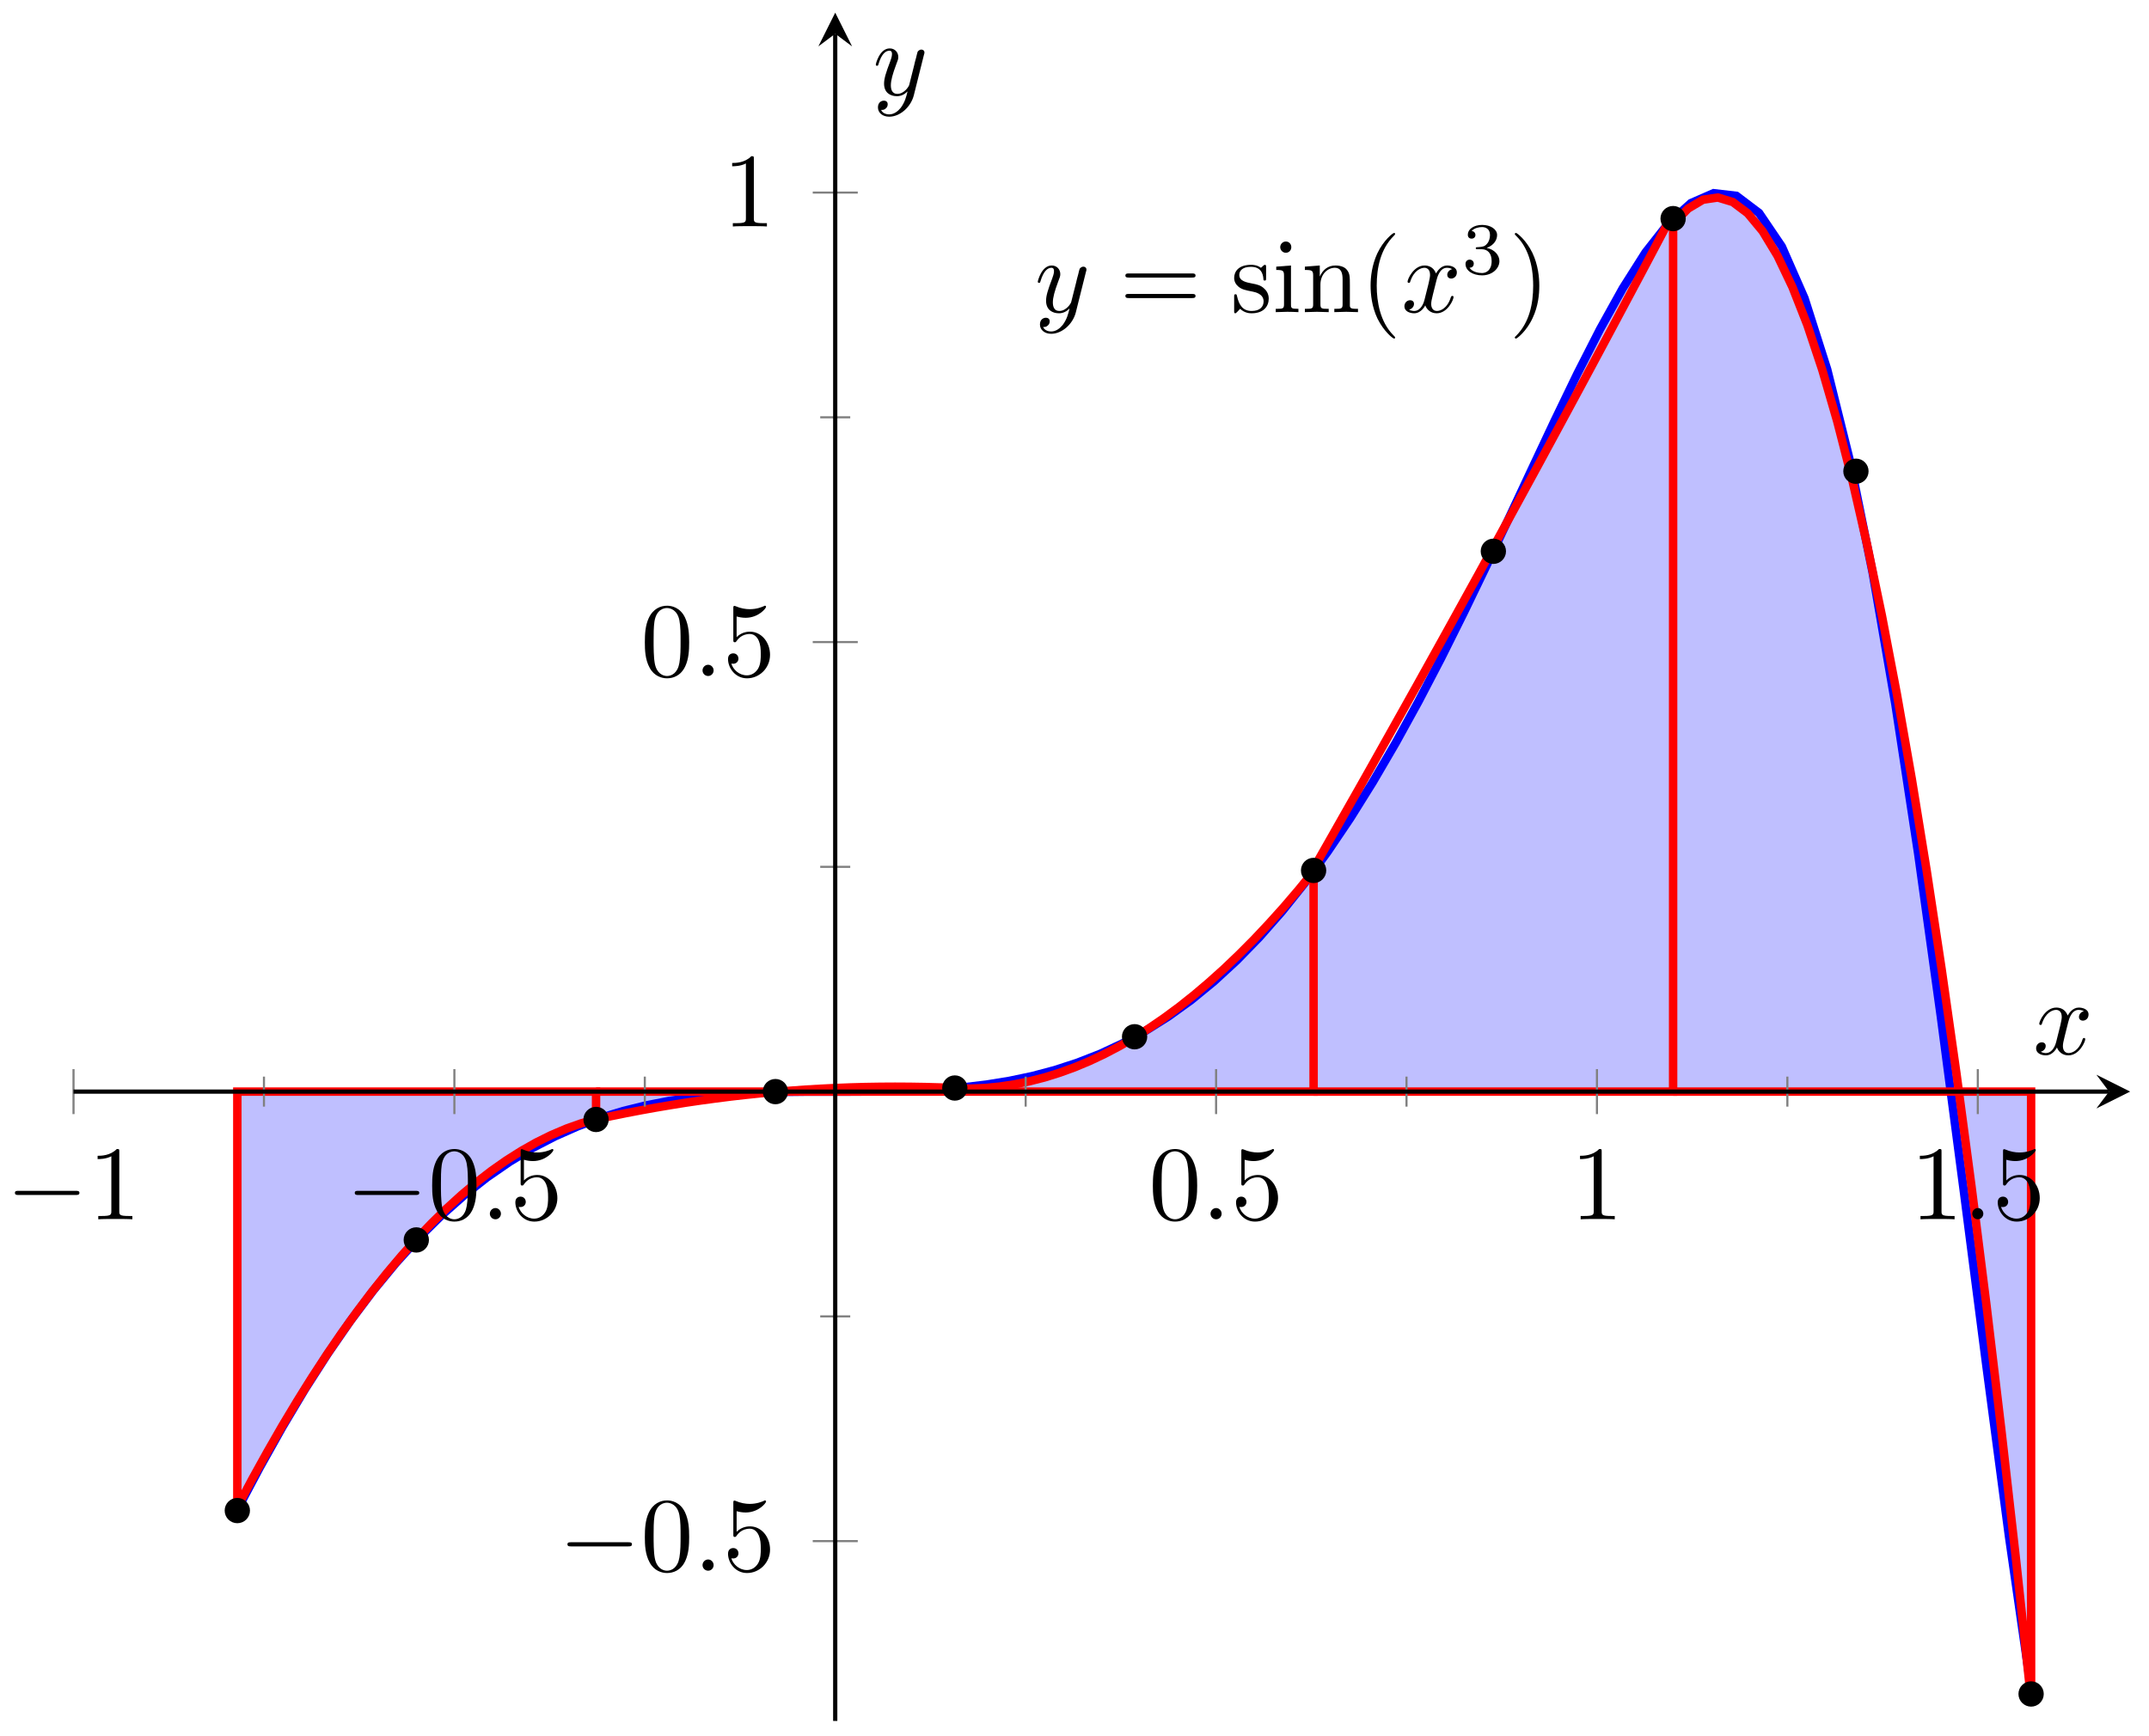 <?xml version="1.0" encoding="UTF-8"?>
<svg xmlns="http://www.w3.org/2000/svg" xmlns:xlink="http://www.w3.org/1999/xlink" width="203pt" height="164pt" viewBox="0 0 203 164" version="1.1">
<defs>
<g>
<symbol overflow="visible" id="glyph0-0">
<path style="stroke:none;" d=""/>
</symbol>
<symbol overflow="visible" id="glyph0-1">
<path style="stroke:none;" d="M 4.844 -3.797 C 4.891 -3.938 4.891 -3.953 4.891 -4.031 C 4.891 -4.203 4.75 -4.297 4.594 -4.297 C 4.5 -4.297 4.344 -4.234 4.25 -4.094 C 4.234 -4.031 4.141 -3.734 4.109 -3.547 C 4.031 -3.297 3.969 -3.016 3.906 -2.75 L 3.453 -0.953 C 3.422 -0.812 2.984 -0.109 2.328 -0.109 C 1.828 -0.109 1.719 -0.547 1.719 -0.922 C 1.719 -1.375 1.891 -2 2.219 -2.875 C 2.375 -3.281 2.422 -3.391 2.422 -3.594 C 2.422 -4.031 2.109 -4.406 1.609 -4.406 C 0.656 -4.406 0.297 -2.953 0.297 -2.875 C 0.297 -2.766 0.391 -2.766 0.406 -2.766 C 0.516 -2.766 0.516 -2.797 0.562 -2.953 C 0.844 -3.891 1.234 -4.188 1.578 -4.188 C 1.656 -4.188 1.828 -4.188 1.828 -3.875 C 1.828 -3.625 1.719 -3.359 1.656 -3.172 C 1.25 -2.109 1.078 -1.547 1.078 -1.078 C 1.078 -0.188 1.703 0.109 2.297 0.109 C 2.688 0.109 3.016 -0.062 3.297 -0.344 C 3.172 0.172 3.047 0.672 2.656 1.203 C 2.391 1.531 2.016 1.828 1.562 1.828 C 1.422 1.828 0.969 1.797 0.797 1.406 C 0.953 1.406 1.094 1.406 1.219 1.281 C 1.328 1.203 1.422 1.062 1.422 0.875 C 1.422 0.562 1.156 0.531 1.062 0.531 C 0.828 0.531 0.5 0.688 0.5 1.172 C 0.5 1.672 0.938 2.047 1.562 2.047 C 2.578 2.047 3.609 1.141 3.891 0.016 Z M 4.844 -3.797 "/>
</symbol>
<symbol overflow="visible" id="glyph0-2">
<path style="stroke:none;" d="M 3.328 -3.016 C 3.391 -3.266 3.625 -4.188 4.312 -4.188 C 4.359 -4.188 4.609 -4.188 4.812 -4.062 C 4.531 -4 4.344 -3.766 4.344 -3.516 C 4.344 -3.359 4.453 -3.172 4.719 -3.172 C 4.938 -3.172 5.25 -3.344 5.25 -3.75 C 5.25 -4.266 4.672 -4.406 4.328 -4.406 C 3.75 -4.406 3.406 -3.875 3.281 -3.656 C 3.031 -4.312 2.5 -4.406 2.203 -4.406 C 1.172 -4.406 0.594 -3.125 0.594 -2.875 C 0.594 -2.766 0.703 -2.766 0.719 -2.766 C 0.797 -2.766 0.828 -2.797 0.844 -2.875 C 1.188 -3.938 1.844 -4.188 2.188 -4.188 C 2.375 -4.188 2.719 -4.094 2.719 -3.516 C 2.719 -3.203 2.547 -2.547 2.188 -1.141 C 2.031 -0.531 1.672 -0.109 1.234 -0.109 C 1.172 -0.109 0.953 -0.109 0.734 -0.234 C 0.984 -0.297 1.203 -0.5 1.203 -0.781 C 1.203 -1.047 0.984 -1.125 0.844 -1.125 C 0.531 -1.125 0.297 -0.875 0.297 -0.547 C 0.297 -0.094 0.781 0.109 1.219 0.109 C 1.891 0.109 2.25 -0.594 2.266 -0.641 C 2.391 -0.281 2.75 0.109 3.344 0.109 C 4.375 0.109 4.938 -1.172 4.938 -1.422 C 4.938 -1.531 4.859 -1.531 4.828 -1.531 C 4.734 -1.531 4.719 -1.484 4.688 -1.422 C 4.359 -0.344 3.688 -0.109 3.375 -0.109 C 2.984 -0.109 2.828 -0.422 2.828 -0.766 C 2.828 -0.984 2.875 -1.203 2.984 -1.641 Z M 3.328 -3.016 "/>
</symbol>
<symbol overflow="visible" id="glyph0-3">
<path style="stroke:none;" d="M 1.906 -0.531 C 1.906 -0.812 1.672 -1.062 1.391 -1.062 C 1.094 -1.062 0.859 -0.812 0.859 -0.531 C 0.859 -0.234 1.094 0 1.391 0 C 1.672 0 1.906 -0.234 1.906 -0.531 Z M 1.906 -0.531 "/>
</symbol>
<symbol overflow="visible" id="glyph1-0">
<path style="stroke:none;" d=""/>
</symbol>
<symbol overflow="visible" id="glyph1-1">
<path style="stroke:none;" d="M 6.844 -3.266 C 7 -3.266 7.188 -3.266 7.188 -3.453 C 7.188 -3.656 7 -3.656 6.859 -3.656 L 0.891 -3.656 C 0.75 -3.656 0.562 -3.656 0.562 -3.453 C 0.562 -3.266 0.75 -3.266 0.891 -3.266 Z M 6.859 -1.328 C 7 -1.328 7.188 -1.328 7.188 -1.531 C 7.188 -1.719 7 -1.719 6.844 -1.719 L 0.891 -1.719 C 0.75 -1.719 0.562 -1.719 0.562 -1.531 C 0.562 -1.328 0.75 -1.328 0.891 -1.328 Z M 6.859 -1.328 "/>
</symbol>
<symbol overflow="visible" id="glyph1-2">
<path style="stroke:none;" d="M 2.078 -1.938 C 2.297 -1.891 3.109 -1.734 3.109 -1.016 C 3.109 -0.516 2.766 -0.109 1.984 -0.109 C 1.141 -0.109 0.781 -0.672 0.594 -1.531 C 0.562 -1.656 0.562 -1.688 0.453 -1.688 C 0.328 -1.688 0.328 -1.625 0.328 -1.453 L 0.328 -0.125 C 0.328 0.047 0.328 0.109 0.438 0.109 C 0.484 0.109 0.5 0.094 0.688 -0.094 C 0.703 -0.109 0.703 -0.125 0.891 -0.312 C 1.328 0.094 1.781 0.109 1.984 0.109 C 3.125 0.109 3.594 -0.562 3.594 -1.281 C 3.594 -1.797 3.297 -2.109 3.172 -2.219 C 2.844 -2.547 2.453 -2.625 2.031 -2.703 C 1.469 -2.812 0.812 -2.938 0.812 -3.516 C 0.812 -3.875 1.062 -4.281 1.922 -4.281 C 3.016 -4.281 3.078 -3.375 3.094 -3.078 C 3.094 -2.984 3.188 -2.984 3.203 -2.984 C 3.344 -2.984 3.344 -3.031 3.344 -3.219 L 3.344 -4.234 C 3.344 -4.391 3.344 -4.469 3.234 -4.469 C 3.188 -4.469 3.156 -4.469 3.031 -4.344 C 3 -4.312 2.906 -4.219 2.859 -4.188 C 2.484 -4.469 2.078 -4.469 1.922 -4.469 C 0.703 -4.469 0.328 -3.797 0.328 -3.234 C 0.328 -2.891 0.484 -2.609 0.75 -2.391 C 1.078 -2.141 1.359 -2.078 2.078 -1.938 Z M 2.078 -1.938 "/>
</symbol>
<symbol overflow="visible" id="glyph1-3">
<path style="stroke:none;" d="M 1.766 -4.406 L 0.375 -4.297 L 0.375 -3.984 C 1.016 -3.984 1.109 -3.922 1.109 -3.438 L 1.109 -0.75 C 1.109 -0.312 1 -0.312 0.328 -0.312 L 0.328 0 C 0.641 -0.016 1.188 -0.031 1.422 -0.031 C 1.781 -0.031 2.125 -0.016 2.469 0 L 2.469 -0.312 C 1.797 -0.312 1.766 -0.359 1.766 -0.75 Z M 1.797 -6.141 C 1.797 -6.453 1.562 -6.672 1.281 -6.672 C 0.969 -6.672 0.75 -6.406 0.75 -6.141 C 0.75 -5.875 0.969 -5.609 1.281 -5.609 C 1.562 -5.609 1.797 -5.828 1.797 -6.141 Z M 1.797 -6.141 "/>
</symbol>
<symbol overflow="visible" id="glyph1-4">
<path style="stroke:none;" d="M 1.094 -3.422 L 1.094 -0.75 C 1.094 -0.312 0.984 -0.312 0.312 -0.312 L 0.312 0 C 0.672 -0.016 1.172 -0.031 1.453 -0.031 C 1.703 -0.031 2.219 -0.016 2.562 0 L 2.562 -0.312 C 1.891 -0.312 1.781 -0.312 1.781 -0.75 L 1.781 -2.594 C 1.781 -3.625 2.5 -4.188 3.125 -4.188 C 3.766 -4.188 3.875 -3.656 3.875 -3.078 L 3.875 -0.75 C 3.875 -0.312 3.766 -0.312 3.094 -0.312 L 3.094 0 C 3.438 -0.016 3.953 -0.031 4.219 -0.031 C 4.469 -0.031 5 -0.016 5.328 0 L 5.328 -0.312 C 4.812 -0.312 4.562 -0.312 4.562 -0.609 L 4.562 -2.516 C 4.562 -3.375 4.562 -3.672 4.25 -4.031 C 4.109 -4.203 3.781 -4.406 3.203 -4.406 C 2.469 -4.406 2 -3.984 1.719 -3.359 L 1.719 -4.406 L 0.312 -4.297 L 0.312 -3.984 C 1.016 -3.984 1.094 -3.922 1.094 -3.422 Z M 1.094 -3.422 "/>
</symbol>
<symbol overflow="visible" id="glyph1-5">
<path style="stroke:none;" d="M 3.297 2.391 C 3.297 2.359 3.297 2.344 3.125 2.172 C 1.891 0.922 1.562 -0.969 1.562 -2.5 C 1.562 -4.234 1.938 -5.969 3.172 -7.203 C 3.297 -7.328 3.297 -7.344 3.297 -7.375 C 3.297 -7.453 3.266 -7.484 3.203 -7.484 C 3.094 -7.484 2.203 -6.797 1.609 -5.531 C 1.109 -4.438 0.984 -3.328 0.984 -2.5 C 0.984 -1.719 1.094 -0.516 1.641 0.625 C 2.25 1.844 3.094 2.5 3.203 2.5 C 3.266 2.5 3.297 2.469 3.297 2.391 Z M 3.297 2.391 "/>
</symbol>
<symbol overflow="visible" id="glyph1-6">
<path style="stroke:none;" d="M 2.875 -2.5 C 2.875 -3.266 2.766 -4.469 2.219 -5.609 C 1.625 -6.828 0.766 -7.484 0.672 -7.484 C 0.609 -7.484 0.562 -7.438 0.562 -7.375 C 0.562 -7.344 0.562 -7.328 0.75 -7.141 C 1.734 -6.156 2.297 -4.578 2.297 -2.5 C 2.297 -0.781 1.938 0.969 0.703 2.219 C 0.562 2.344 0.562 2.359 0.562 2.391 C 0.562 2.453 0.609 2.5 0.672 2.5 C 0.766 2.5 1.672 1.812 2.25 0.547 C 2.766 -0.547 2.875 -1.656 2.875 -2.5 Z M 2.875 -2.5 "/>
</symbol>
<symbol overflow="visible" id="glyph1-7">
<path style="stroke:none;" d="M 2.938 -6.375 C 2.938 -6.625 2.938 -6.641 2.703 -6.641 C 2.078 -6 1.203 -6 0.891 -6 L 0.891 -5.688 C 1.094 -5.688 1.672 -5.688 2.188 -5.953 L 2.188 -0.781 C 2.188 -0.422 2.156 -0.312 1.266 -0.312 L 0.953 -0.312 L 0.953 0 C 1.297 -0.031 2.156 -0.031 2.562 -0.031 C 2.953 -0.031 3.828 -0.031 4.172 0 L 4.172 -0.312 L 3.859 -0.312 C 2.953 -0.312 2.938 -0.422 2.938 -0.781 Z M 2.938 -6.375 "/>
</symbol>
<symbol overflow="visible" id="glyph1-8">
<path style="stroke:none;" d="M 4.578 -3.188 C 4.578 -3.984 4.531 -4.781 4.188 -5.516 C 3.734 -6.484 2.906 -6.641 2.5 -6.641 C 1.891 -6.641 1.172 -6.375 0.75 -5.453 C 0.438 -4.766 0.391 -3.984 0.391 -3.188 C 0.391 -2.438 0.422 -1.547 0.844 -0.781 C 1.266 0.016 2 0.219 2.484 0.219 C 3.016 0.219 3.781 0.016 4.219 -0.938 C 4.531 -1.625 4.578 -2.406 4.578 -3.188 Z M 2.484 0 C 2.094 0 1.5 -0.25 1.328 -1.203 C 1.219 -1.797 1.219 -2.719 1.219 -3.312 C 1.219 -3.953 1.219 -4.609 1.297 -5.141 C 1.484 -6.328 2.234 -6.422 2.484 -6.422 C 2.812 -6.422 3.469 -6.234 3.656 -5.25 C 3.766 -4.688 3.766 -3.938 3.766 -3.312 C 3.766 -2.562 3.766 -1.891 3.656 -1.25 C 3.5 -0.297 2.938 0 2.484 0 Z M 2.484 0 "/>
</symbol>
<symbol overflow="visible" id="glyph1-9">
<path style="stroke:none;" d="M 4.469 -2 C 4.469 -3.188 3.656 -4.188 2.578 -4.188 C 2.109 -4.188 1.672 -4.031 1.312 -3.672 L 1.312 -5.625 C 1.516 -5.562 1.844 -5.5 2.156 -5.5 C 3.391 -5.5 4.094 -6.406 4.094 -6.531 C 4.094 -6.594 4.062 -6.641 3.984 -6.641 C 3.984 -6.641 3.953 -6.641 3.906 -6.609 C 3.703 -6.516 3.219 -6.312 2.547 -6.312 C 2.156 -6.312 1.688 -6.391 1.219 -6.594 C 1.141 -6.625 1.125 -6.625 1.109 -6.625 C 1 -6.625 1 -6.547 1 -6.391 L 1 -3.438 C 1 -3.266 1 -3.188 1.141 -3.188 C 1.219 -3.188 1.234 -3.203 1.281 -3.266 C 1.391 -3.422 1.75 -3.969 2.562 -3.969 C 3.078 -3.969 3.328 -3.516 3.406 -3.328 C 3.562 -2.953 3.594 -2.578 3.594 -2.078 C 3.594 -1.719 3.594 -1.125 3.344 -0.703 C 3.109 -0.312 2.734 -0.062 2.281 -0.062 C 1.562 -0.062 0.984 -0.594 0.812 -1.172 C 0.844 -1.172 0.875 -1.156 0.984 -1.156 C 1.312 -1.156 1.484 -1.406 1.484 -1.641 C 1.484 -1.891 1.312 -2.141 0.984 -2.141 C 0.844 -2.141 0.5 -2.062 0.5 -1.609 C 0.5 -0.75 1.188 0.219 2.297 0.219 C 3.453 0.219 4.469 -0.734 4.469 -2 Z M 4.469 -2 "/>
</symbol>
<symbol overflow="visible" id="glyph2-0">
<path style="stroke:none;" d=""/>
</symbol>
<symbol overflow="visible" id="glyph2-1">
<path style="stroke:none;" d="M 1.906 -2.328 C 2.453 -2.328 2.844 -1.953 2.844 -1.203 C 2.844 -0.344 2.328 -0.078 1.938 -0.078 C 1.656 -0.078 1.031 -0.156 0.75 -0.578 C 1.078 -0.578 1.156 -0.812 1.156 -0.969 C 1.156 -1.188 0.984 -1.344 0.766 -1.344 C 0.578 -1.344 0.375 -1.219 0.375 -0.938 C 0.375 -0.281 1.094 0.141 1.938 0.141 C 2.906 0.141 3.578 -0.516 3.578 -1.203 C 3.578 -1.75 3.141 -2.297 2.375 -2.453 C 3.094 -2.719 3.359 -3.234 3.359 -3.672 C 3.359 -4.219 2.734 -4.625 1.953 -4.625 C 1.188 -4.625 0.594 -4.25 0.594 -3.688 C 0.594 -3.453 0.75 -3.328 0.953 -3.328 C 1.172 -3.328 1.312 -3.484 1.312 -3.672 C 1.312 -3.875 1.172 -4.031 0.953 -4.047 C 1.203 -4.344 1.672 -4.422 1.938 -4.422 C 2.25 -4.422 2.688 -4.266 2.688 -3.672 C 2.688 -3.375 2.594 -3.047 2.406 -2.844 C 2.188 -2.578 1.984 -2.562 1.641 -2.531 C 1.469 -2.516 1.453 -2.516 1.422 -2.516 C 1.406 -2.516 1.344 -2.5 1.344 -2.422 C 1.344 -2.328 1.406 -2.328 1.531 -2.328 Z M 1.906 -2.328 "/>
</symbol>
<symbol overflow="visible" id="glyph3-0">
<path style="stroke:none;" d=""/>
</symbol>
<symbol overflow="visible" id="glyph3-1">
<path style="stroke:none;" d="M 6.562 -2.297 C 6.734 -2.297 6.922 -2.297 6.922 -2.5 C 6.922 -2.688 6.734 -2.688 6.562 -2.688 L 1.172 -2.688 C 1 -2.688 0.828 -2.688 0.828 -2.5 C 0.828 -2.297 1 -2.297 1.172 -2.297 Z M 6.562 -2.297 "/>
</symbol>
</g>
<clipPath id="clip1">
  <path d="M 11 6 L 201.219 6 L 201.219 162.602 L 11 162.602 Z M 11 6 "/>
</clipPath>
<clipPath id="clip2">
  <path d="M 146 7 L 201.219 7 L 201.219 162.602 L 146 162.602 Z M 146 7 "/>
</clipPath>
<clipPath id="clip3">
  <path d="M 15 14 L 199 14 L 199 162.602 L 15 162.602 Z M 15 14 "/>
</clipPath>
</defs>
<g id="surface1">
<path style=" stroke:none;fill-rule:nonzero;fill:rgb(50%,50%,100%);fill-opacity:0.5;" d="M 22.387 142.699 L 26.734 134.727 L 31.082 127.711 L 35.43 121.715 L 39.777 116.73 L 44.121 112.703 L 48.469 109.555 L 52.816 107.18 L 57.164 105.477 L 61.512 104.336 L 65.855 103.641 L 70.203 103.285 L 74.551 103.152 L 78.898 103.137 L 83.246 103.117 L 87.594 102.988 L 91.938 102.629 L 96.285 101.938 L 100.633 100.797 L 104.98 99.094 L 109.328 96.719 L 113.672 93.566 L 118.02 89.543 L 122.367 84.559 L 126.715 78.562 L 131.062 71.551 L 135.41 63.578 L 139.754 54.82 L 144.102 45.602 L 148.449 36.434 L 152.797 28.086 L 157.145 21.613 L 161.488 18.336 L 165.836 19.77 L 170.184 27.445 L 174.531 42.57 L 178.879 65.512 L 183.227 95.207 L 187.57 128.535 L 191.918 160.027 L 191.918 103.137 L 22.387 103.137 Z M 22.387 142.699 "/>
<g clip-path="url(#clip1)" clip-rule="nonzero">
<path style="fill:none;stroke-width:0.797;stroke-linecap:butt;stroke-linejoin:miter;stroke:rgb(0%,0%,100%);stroke-opacity:1;stroke-miterlimit:10;" d="M 15.44 19.901 L 17.588 23.948 L 19.733 27.779 L 21.877 31.373 L 24.026 34.72 L 26.17 37.822 L 28.319 40.677 L 30.463 43.275 L 32.608 45.638 L 34.756 47.763 L 36.901 49.665 L 39.045 51.349 L 41.194 52.833 L 43.338 54.126 L 45.487 55.235 L 47.631 56.184 L 49.776 56.977 L 51.924 57.629 L 54.069 58.157 L 56.213 58.575 L 58.362 58.891 L 60.506 59.122 L 62.651 59.278 L 64.799 59.379 L 66.944 59.434 L 69.092 59.457 L 71.237 59.461 L 73.381 59.461 L 75.53 59.473 L 77.674 59.504 L 79.819 59.571 L 81.967 59.692 L 84.112 59.872 L 86.26 60.129 L 88.405 60.477 L 90.549 60.926 L 92.698 61.496 L 94.842 62.196 L 96.987 63.035 L 99.135 64.039 L 101.28 65.211 L 103.428 66.563 L 105.573 68.109 L 107.717 69.867 L 109.865 71.844 L 112.01 74.047 L 114.155 76.484 L 116.303 79.171 L 118.448 82.105 L 120.596 85.288 L 122.74 88.722 L 124.885 92.397 L 127.033 96.299 L 129.178 100.412 L 131.323 104.713 L 133.471 109.158 L 135.615 113.705 L 137.764 118.294 L 139.908 122.849 L 142.053 127.29 L 144.201 131.501 L 146.346 135.364 L 148.49 138.746 L 150.639 141.485 L 152.783 143.41 L 154.928 144.348 L 157.076 144.098 L 159.221 142.477 L 161.369 139.305 L 163.514 134.419 L 165.658 127.688 L 167.807 119.04 L 169.951 108.471 L 172.096 96.057 L 174.244 81.98 L 176.389 66.559 L 178.537 50.243 L 180.682 33.627 L 182.826 17.444 L 184.975 2.562 " transform="matrix(1,0,0,-1,6.947,162.601)"/>
</g>
<path style="fill:none;stroke-width:0.797;stroke-linecap:butt;stroke-linejoin:miter;stroke:rgb(100%,0%,0%);stroke-opacity:1;stroke-miterlimit:10;" d="M 15.471 20.202 L 16.881 22.85 L 18.295 25.401 L 19.705 27.858 L 21.119 30.213 L 22.53 32.471 L 23.944 34.635 L 25.354 36.697 L 26.768 38.662 L 28.178 40.533 L 29.592 42.306 L 31.002 43.978 L 32.416 45.556 L 33.826 47.032 L 35.24 48.415 L 36.651 49.7 L 38.065 50.888 L 39.475 51.977 L 40.885 52.966 L 42.299 53.86 L 43.709 54.657 L 45.123 55.356 L 46.533 55.958 L 47.948 56.462 L 49.358 56.872 " transform="matrix(1,0,0,-1,6.947,162.601)"/>
<path style="fill:none;stroke-width:0.797;stroke-linecap:butt;stroke-linejoin:miter;stroke:rgb(100%,0%,0%);stroke-opacity:1;stroke-miterlimit:10;" d="M 15.471 19.877 L 15.471 59.461 L 49.358 59.461 L 49.358 56.915 " transform="matrix(1,0,0,-1,6.947,162.601)"/>
<path style="fill:none;stroke-width:0.797;stroke-linecap:butt;stroke-linejoin:miter;stroke:rgb(100%,0%,0%);stroke-opacity:1;stroke-miterlimit:10;" d="M 49.358 56.837 L 50.772 57.141 L 52.182 57.426 L 53.596 57.696 L 55.006 57.95 L 56.42 58.188 L 57.83 58.415 L 59.244 58.622 L 60.655 58.813 L 62.069 58.993 L 63.479 59.153 L 64.893 59.301 L 66.303 59.43 L 67.717 59.547 L 69.127 59.649 L 70.541 59.731 L 71.951 59.801 L 73.365 59.856 L 74.776 59.895 L 76.19 59.918 L 77.6 59.926 L 79.014 59.918 L 80.424 59.895 L 81.838 59.856 L 83.248 59.801 " transform="matrix(1,0,0,-1,6.947,162.601)"/>
<path style="fill:none;stroke-width:0.797;stroke-linecap:butt;stroke-linejoin:miter;stroke:rgb(100%,0%,0%);stroke-opacity:1;stroke-miterlimit:10;" d="M 49.358 59.461 L 83.248 59.461 L 83.248 59.801 " transform="matrix(1,0,0,-1,6.947,162.601)"/>
<path style="fill:none;stroke-width:0.797;stroke-linecap:butt;stroke-linejoin:miter;stroke:rgb(100%,0%,0%);stroke-opacity:1;stroke-miterlimit:10;" d="M 83.248 59.758 L 84.662 59.743 L 86.073 59.801 L 87.487 59.938 L 88.897 60.149 L 90.311 60.438 L 91.721 60.797 L 93.135 61.239 L 94.545 61.75 L 95.959 62.34 L 97.369 63.004 L 98.783 63.746 L 100.194 64.563 L 101.608 65.453 L 103.018 66.422 L 104.432 67.465 L 105.842 68.586 L 107.252 69.781 L 108.666 71.051 L 110.076 72.398 L 111.49 73.816 L 112.901 75.316 L 114.315 76.886 L 115.725 78.535 L 117.139 80.261 " transform="matrix(1,0,0,-1,6.947,162.601)"/>
<path style="fill:none;stroke-width:0.797;stroke-linecap:butt;stroke-linejoin:miter;stroke:rgb(100%,0%,0%);stroke-opacity:1;stroke-miterlimit:10;" d="M 83.248 59.461 L 117.139 59.461 L 117.139 80.359 " transform="matrix(1,0,0,-1,6.947,162.601)"/>
<path style="fill:none;stroke-width:0.797;stroke-linecap:butt;stroke-linejoin:miter;stroke:rgb(100%,0%,0%);stroke-opacity:1;stroke-miterlimit:10;" d="M 117.139 80.546 L 118.553 83.031 L 119.967 85.523 L 121.385 88.019 L 122.799 90.526 L 124.213 93.046 L 125.627 95.569 L 127.045 98.104 L 128.459 100.647 L 129.873 103.194 L 131.287 105.756 L 132.705 108.322 L 134.119 110.9 L 135.533 113.482 L 136.948 116.076 L 138.365 118.677 L 139.78 121.29 L 141.194 123.907 L 142.612 126.536 L 144.026 129.173 L 145.44 131.817 L 146.854 134.469 L 148.272 137.129 L 149.686 139.801 L 151.1 142.481 " transform="matrix(1,0,0,-1,6.947,162.601)"/>
<path style="fill:none;stroke-width:0.797;stroke-linecap:butt;stroke-linejoin:miter;stroke:rgb(100%,0%,0%);stroke-opacity:1;stroke-miterlimit:10;" d="M 117.139 59.461 L 151.1 59.461 L 151.1 141.946 " transform="matrix(1,0,0,-1,6.947,162.601)"/>
<g clip-path="url(#clip2)" clip-rule="nonzero">
<path style="fill:none;stroke-width:0.797;stroke-linecap:butt;stroke-linejoin:miter;stroke:rgb(100%,0%,0%);stroke-opacity:1;stroke-miterlimit:10;" d="M 151.1 141.418 L 152.51 142.891 L 153.92 143.731 L 155.326 143.938 L 156.737 143.512 L 158.147 142.449 L 159.553 140.758 L 160.963 138.43 L 162.373 135.473 L 163.783 131.88 L 165.19 127.653 L 166.6 122.794 L 168.01 117.302 L 169.416 111.174 L 170.826 104.416 L 172.237 97.022 L 173.647 88.995 L 175.053 80.335 L 176.463 71.043 L 177.873 61.118 L 179.28 50.556 L 180.69 39.365 L 182.1 27.537 L 183.51 15.081 L 184.916 1.988 " transform="matrix(1,0,0,-1,6.947,162.601)"/>
</g>
<path style="fill:none;stroke-width:0.797;stroke-linecap:butt;stroke-linejoin:miter;stroke:rgb(100%,0%,0%);stroke-opacity:1;stroke-miterlimit:10;" d="M 151.1 59.461 L 184.916 59.461 L 184.916 2.55 " transform="matrix(1,0,0,-1,6.947,162.601)"/>
<path style=" stroke:none;fill-rule:nonzero;fill:rgb(0%,0%,0%);fill-opacity:1;" d="M 23.414 142.723 C 23.414 142.172 22.969 141.727 22.418 141.727 C 21.867 141.727 21.422 142.172 21.422 142.723 C 21.422 143.273 21.867 143.719 22.418 143.719 C 22.969 143.719 23.414 143.273 23.414 142.723 Z M 40.32 117.152 C 40.32 116.602 39.875 116.156 39.324 116.156 C 38.773 116.156 38.328 116.602 38.328 117.152 C 38.328 117.703 38.773 118.148 39.324 118.148 C 39.875 118.148 40.32 117.703 40.32 117.152 Z M 57.301 105.77 C 57.301 105.219 56.855 104.773 56.305 104.773 C 55.758 104.773 55.309 105.219 55.309 105.77 C 55.309 106.32 55.758 106.766 56.305 106.766 C 56.855 106.766 57.301 106.32 57.301 105.77 Z M 74.246 103.137 C 74.246 102.586 73.801 102.141 73.25 102.141 C 72.699 102.141 72.254 102.586 72.254 103.137 C 72.254 103.688 72.699 104.133 73.25 104.133 C 73.801 104.133 74.246 103.688 74.246 103.137 Z M 91.191 102.797 C 91.191 102.246 90.746 101.801 90.195 101.801 C 89.645 101.801 89.199 102.246 89.199 102.797 C 89.199 103.348 89.645 103.793 90.195 103.793 C 90.746 103.793 91.191 103.348 91.191 102.797 Z M 108.172 97.953 C 108.172 97.402 107.727 96.957 107.176 96.957 C 106.625 96.957 106.18 97.402 106.18 97.953 C 106.18 98.504 106.625 98.949 107.176 98.949 C 107.727 98.949 108.172 98.504 108.172 97.953 Z M 125.082 82.238 C 125.082 81.688 124.637 81.242 124.086 81.242 C 123.535 81.242 123.09 81.688 123.09 82.238 C 123.09 82.789 123.535 83.234 124.086 83.234 C 124.637 83.234 125.082 82.789 125.082 82.238 Z M 142.062 52.082 C 142.062 51.531 141.617 51.086 141.066 51.086 C 140.516 51.086 140.07 51.531 140.07 52.082 C 140.07 52.633 140.516 53.078 141.066 53.078 C 141.617 53.078 142.062 52.633 142.062 52.082 Z M 159.043 20.648 C 159.043 20.098 158.598 19.652 158.047 19.652 C 157.496 19.652 157.051 20.098 157.051 20.648 C 157.051 21.199 157.496 21.645 158.047 21.645 C 158.598 21.645 159.043 21.199 159.043 20.648 Z M 176.312 44.52 C 176.312 43.969 175.867 43.523 175.316 43.523 C 174.766 43.523 174.32 43.969 174.32 44.52 C 174.32 45.07 174.766 45.516 175.316 45.516 C 175.867 45.516 176.312 45.07 176.312 44.52 Z M 192.859 160.051 C 192.859 159.504 192.414 159.055 191.863 159.055 C 191.316 159.055 190.867 159.504 190.867 160.051 C 190.867 160.602 191.316 161.051 191.863 161.051 C 192.414 161.051 192.859 160.602 192.859 160.051 Z M 192.859 160.051 "/>
<g clip-path="url(#clip3)" clip-rule="nonzero">
<path style="fill:none;stroke-width:0.399;stroke-linecap:butt;stroke-linejoin:miter;stroke:rgb(0%,0%,0%);stroke-opacity:1;stroke-miterlimit:10;" d="M 16.467 19.877 C 16.467 20.428 16.022 20.873 15.471 20.873 C 14.92 20.873 14.475 20.428 14.475 19.877 C 14.475 19.327 14.92 18.881 15.471 18.881 C 16.022 18.881 16.467 19.327 16.467 19.877 Z M 33.373 45.446 C 33.373 45.997 32.928 46.443 32.377 46.443 C 31.826 46.443 31.381 45.997 31.381 45.446 C 31.381 44.896 31.826 44.45 32.377 44.45 C 32.928 44.45 33.373 44.896 33.373 45.446 Z M 50.354 56.829 C 50.354 57.379 49.908 57.825 49.358 57.825 C 48.811 57.825 48.362 57.379 48.362 56.829 C 48.362 56.278 48.811 55.833 49.358 55.833 C 49.908 55.833 50.354 56.278 50.354 56.829 Z M 67.299 59.461 C 67.299 60.012 66.854 60.457 66.303 60.457 C 65.752 60.457 65.307 60.012 65.307 59.461 C 65.307 58.911 65.752 58.465 66.303 58.465 C 66.854 58.465 67.299 58.911 67.299 59.461 Z M 84.244 59.801 C 84.244 60.352 83.799 60.797 83.248 60.797 C 82.698 60.797 82.252 60.352 82.252 59.801 C 82.252 59.25 82.698 58.805 83.248 58.805 C 83.799 58.805 84.244 59.25 84.244 59.801 Z M 101.225 64.645 C 101.225 65.195 100.78 65.641 100.229 65.641 C 99.678 65.641 99.233 65.195 99.233 64.645 C 99.233 64.094 99.678 63.649 100.229 63.649 C 100.78 63.649 101.225 64.094 101.225 64.645 Z M 118.135 80.359 C 118.135 80.91 117.69 81.355 117.139 81.355 C 116.588 81.355 116.143 80.91 116.143 80.359 C 116.143 79.808 116.588 79.363 117.139 79.363 C 117.69 79.363 118.135 79.808 118.135 80.359 Z M 135.115 110.514 C 135.115 111.064 134.67 111.51 134.119 111.51 C 133.569 111.51 133.123 111.064 133.123 110.514 C 133.123 109.963 133.569 109.517 134.119 109.517 C 134.67 109.517 135.115 109.963 135.115 110.514 Z M 152.096 141.946 C 152.096 142.496 151.651 142.942 151.1 142.942 C 150.549 142.942 150.104 142.496 150.104 141.946 C 150.104 141.395 150.549 140.95 151.1 140.95 C 151.651 140.95 152.096 141.395 152.096 141.946 Z M 169.365 118.076 C 169.365 118.626 168.92 119.072 168.369 119.072 C 167.819 119.072 167.373 118.626 167.373 118.076 C 167.373 117.525 167.819 117.08 168.369 117.08 C 168.92 117.08 169.365 117.525 169.365 118.076 Z M 185.912 2.55 C 185.912 3.097 185.467 3.546 184.916 3.546 C 184.369 3.546 183.92 3.097 183.92 2.55 C 183.92 1.999 184.369 1.55 184.916 1.55 C 185.467 1.55 185.912 1.999 185.912 2.55 Z M 185.912 2.55 " transform="matrix(1,0,0,-1,6.947,162.601)"/>
</g>
<g style="fill:rgb(0%,0%,0%);fill-opacity:1;">
  <use xlink:href="#glyph0-1" x="97.736" y="29.491"/>
</g>
<g style="fill:rgb(0%,0%,0%);fill-opacity:1;">
  <use xlink:href="#glyph1-1" x="105.745" y="29.491"/>
</g>
<g style="fill:rgb(0%,0%,0%);fill-opacity:1;">
  <use xlink:href="#glyph1-2" x="116.254" y="29.491"/>
  <use xlink:href="#glyph1-3" x="120.183" y="29.491"/>
  <use xlink:href="#glyph1-4" x="122.95" y="29.491"/>
  <use xlink:href="#glyph1-5" x="128.486" y="29.491"/>
</g>
<g style="fill:rgb(0%,0%,0%);fill-opacity:1;">
  <use xlink:href="#glyph0-2" x="132.367" y="29.491"/>
</g>
<g style="fill:rgb(0%,0%,0%);fill-opacity:1;">
  <use xlink:href="#glyph2-1" x="138.061" y="25.876"/>
</g>
<g style="fill:rgb(0%,0%,0%);fill-opacity:1;">
  <use xlink:href="#glyph1-6" x="142.531" y="29.491"/>
</g>
<path style="fill:none;stroke-width:0.199;stroke-linecap:butt;stroke-linejoin:miter;stroke:rgb(50%,50%,50%);stroke-opacity:1;stroke-miterlimit:10;" d="M 17.987 58.043 L 17.987 60.879 M 53.963 58.043 L 53.963 60.879 M 89.94 58.043 L 89.94 60.879 M 125.916 58.043 L 125.916 60.879 M 161.893 58.043 L 161.893 60.879 " transform="matrix(1,0,0,-1,6.947,162.601)"/>
<path style="fill:none;stroke-width:0.199;stroke-linecap:butt;stroke-linejoin:miter;stroke:rgb(50%,50%,50%);stroke-opacity:1;stroke-miterlimit:10;" d="M -0.002 57.336 L -0.002 61.586 M 35.975 57.336 L 35.975 61.586 M 107.928 57.336 L 107.928 61.586 M 143.905 57.336 L 143.905 61.586 M 179.881 57.336 L 179.881 61.586 " transform="matrix(1,0,0,-1,6.947,162.601)"/>
<path style="fill:none;stroke-width:0.199;stroke-linecap:butt;stroke-linejoin:miter;stroke:rgb(50%,50%,50%);stroke-opacity:1;stroke-miterlimit:10;" d="M 70.533 38.224 L 73.369 38.224 M 70.533 80.699 L 73.369 80.699 M 70.533 123.173 L 73.369 123.173 " transform="matrix(1,0,0,-1,6.947,162.601)"/>
<path style="fill:none;stroke-width:0.199;stroke-linecap:butt;stroke-linejoin:miter;stroke:rgb(50%,50%,50%);stroke-opacity:1;stroke-miterlimit:10;" d="M 69.826 16.991 L 74.08 16.991 M 69.826 101.936 L 74.08 101.936 M 69.826 144.406 L 74.08 144.406 " transform="matrix(1,0,0,-1,6.947,162.601)"/>
<path style="fill:none;stroke-width:0.399;stroke-linecap:butt;stroke-linejoin:miter;stroke:rgb(0%,0%,0%);stroke-opacity:1;stroke-miterlimit:10;" d="M -0.002 59.461 L 192.28 59.461 " transform="matrix(1,0,0,-1,6.947,162.601)"/>
<path style=" stroke:none;fill-rule:nonzero;fill:rgb(0%,0%,0%);fill-opacity:1;" d="M 201.219 103.137 L 198.031 101.543 L 199.227 103.137 L 198.031 104.73 "/>
<path style="fill:none;stroke-width:0.399;stroke-linecap:butt;stroke-linejoin:miter;stroke:rgb(0%,0%,0%);stroke-opacity:1;stroke-miterlimit:10;" d="M 71.951 -0 L 71.951 159.406 " transform="matrix(1,0,0,-1,6.947,162.601)"/>
<path style=" stroke:none;fill-rule:nonzero;fill:rgb(0%,0%,0%);fill-opacity:1;" d="M 78.898 1.195 L 77.305 4.383 L 78.898 3.188 L 80.492 4.383 "/>
<g style="fill:rgb(0%,0%,0%);fill-opacity:1;">
  <use xlink:href="#glyph3-1" x="0.582" y="115.203"/>
</g>
<g style="fill:rgb(0%,0%,0%);fill-opacity:1;">
  <use xlink:href="#glyph1-7" x="8.33" y="115.203"/>
</g>
<g style="fill:rgb(0%,0%,0%);fill-opacity:1;">
  <use xlink:href="#glyph3-1" x="32.684" y="115.203"/>
</g>
<g style="fill:rgb(0%,0%,0%);fill-opacity:1;">
  <use xlink:href="#glyph1-8" x="40.432" y="115.203"/>
</g>
<g style="fill:rgb(0%,0%,0%);fill-opacity:1;">
  <use xlink:href="#glyph0-3" x="45.414" y="115.203"/>
</g>
<g style="fill:rgb(0%,0%,0%);fill-opacity:1;">
  <use xlink:href="#glyph1-9" x="48.181" y="115.203"/>
</g>
<g style="fill:rgb(0%,0%,0%);fill-opacity:1;">
  <use xlink:href="#glyph1-8" x="108.511" y="115.203"/>
</g>
<g style="fill:rgb(0%,0%,0%);fill-opacity:1;">
  <use xlink:href="#glyph0-3" x="113.492" y="115.203"/>
</g>
<g style="fill:rgb(0%,0%,0%);fill-opacity:1;">
  <use xlink:href="#glyph1-9" x="116.259" y="115.203"/>
</g>
<g style="fill:rgb(0%,0%,0%);fill-opacity:1;">
  <use xlink:href="#glyph1-7" x="148.361" y="115.203"/>
</g>
<g style="fill:rgb(0%,0%,0%);fill-opacity:1;">
  <use xlink:href="#glyph1-7" x="180.463" y="115.203"/>
</g>
<g style="fill:rgb(0%,0%,0%);fill-opacity:1;">
  <use xlink:href="#glyph0-3" x="185.444" y="115.203"/>
</g>
<g style="fill:rgb(0%,0%,0%);fill-opacity:1;">
  <use xlink:href="#glyph1-9" x="188.211" y="115.203"/>
</g>
<g style="fill:rgb(0%,0%,0%);fill-opacity:1;">
  <use xlink:href="#glyph3-1" x="52.775" y="148.406"/>
</g>
<g style="fill:rgb(0%,0%,0%);fill-opacity:1;">
  <use xlink:href="#glyph1-8" x="60.523" y="148.406"/>
</g>
<g style="fill:rgb(0%,0%,0%);fill-opacity:1;">
  <use xlink:href="#glyph0-3" x="65.505" y="148.406"/>
</g>
<g style="fill:rgb(0%,0%,0%);fill-opacity:1;">
  <use xlink:href="#glyph1-9" x="68.272" y="148.406"/>
</g>
<g style="fill:rgb(0%,0%,0%);fill-opacity:1;">
  <use xlink:href="#glyph1-8" x="60.523" y="63.871"/>
</g>
<g style="fill:rgb(0%,0%,0%);fill-opacity:1;">
  <use xlink:href="#glyph0-3" x="65.504" y="63.871"/>
</g>
<g style="fill:rgb(0%,0%,0%);fill-opacity:1;">
  <use xlink:href="#glyph1-9" x="68.271" y="63.871"/>
</g>
<g style="fill:rgb(0%,0%,0%);fill-opacity:1;">
  <use xlink:href="#glyph1-7" x="68.272" y="21.397"/>
</g>
<g style="fill:rgb(0%,0%,0%);fill-opacity:1;">
  <use xlink:href="#glyph0-2" x="192.039" y="99.606"/>
</g>
<g style="fill:rgb(0%,0%,0%);fill-opacity:1;">
  <use xlink:href="#glyph0-1" x="82.433" y="8.98"/>
</g>
</g>
</svg>
